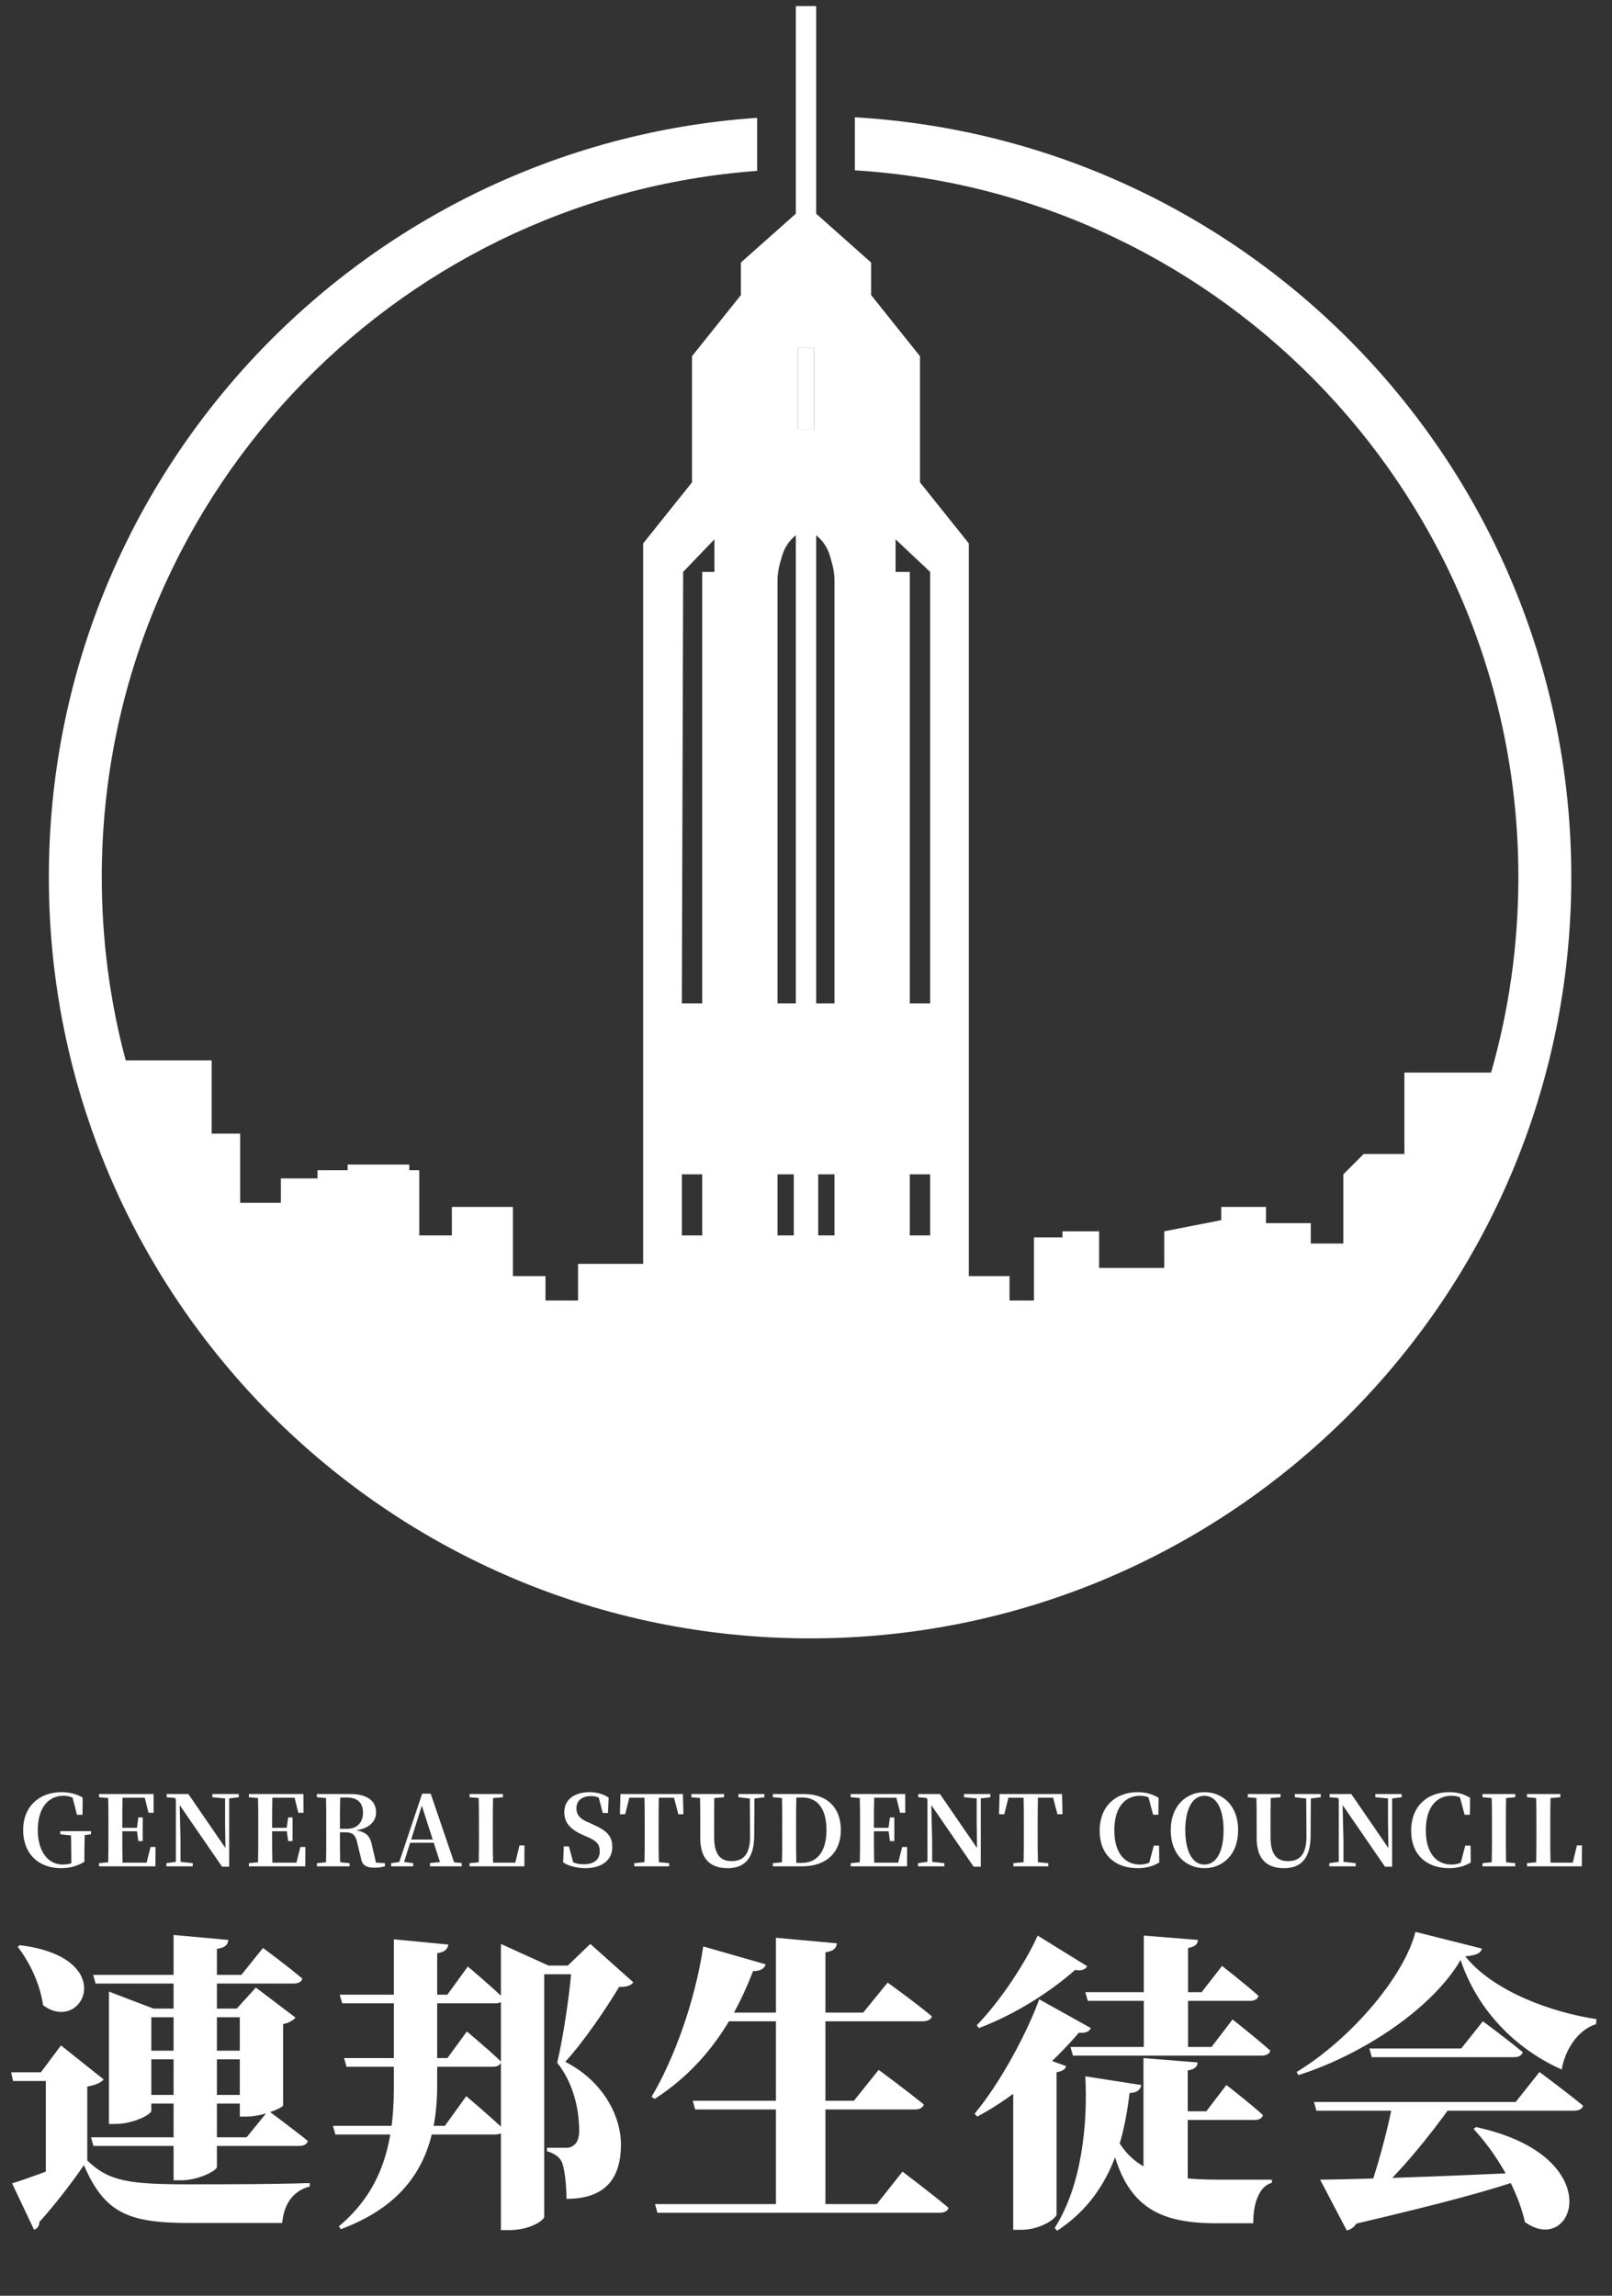 <svg width="198" height="282" viewBox="0 0 198 282" fill="none" xmlns="http://www.w3.org/2000/svg">
<rect x="0" y="0" width="198" height="282" fill="#333333" stroke="none"/>
<path d="M29.454 246.728H29.074L31.43 244.144L36.294 247.83C36.028 248.134 35.572 248.476 34.774 248.628V258.622C34.736 258.926 32.19 259.99 30.366 259.99H29.454V246.728ZM15.774 257.33H31.658V258.394H15.774V257.33ZM15.774 251.896H31.658V252.96H15.774V251.896ZM13.38 246.728V244.638L18.852 246.728H31.734V247.792H18.586V259.268C18.586 259.762 16.306 260.902 14.14 260.902H13.38V246.728ZM21.322 237.684L28.048 238.292C27.972 238.862 27.706 239.242 26.642 239.394V266.184C26.642 266.64 24.324 267.818 22.31 267.818H21.322V237.684ZM10.72 265.386C13.38 267.97 15.926 268.312 23.184 268.312C27.44 268.312 33.216 268.312 38.042 268.16V268.578C36.028 269.11 34.888 270.668 34.66 273.062C31.468 273.062 26.908 273.062 23.222 273.062C15.774 273.062 12.848 271.846 10.302 265.956C8.744 268.274 6.388 271.238 4.83 272.948C4.83 273.48 4.564 273.746 4.184 273.898L1.486 268.198C3.804 267.476 7.832 265.956 10.72 264.778V265.386ZM10.72 256.304V265.272L5.628 267.932V255.62H1.6L1.372 254.556H5.02L7.49 251.25L12.734 255.43C12.392 255.81 11.822 256.114 10.72 256.304ZM2.436 238.938C14.786 240.458 10.15 249.958 5.286 246.31C4.944 243.726 3.614 240.99 2.17 239.128L2.436 238.938ZM11.442 242.586H29.644L32.304 239.28C32.304 239.28 35.306 241.484 37.13 243.042C37.054 243.46 36.598 243.65 36.066 243.65H11.746L11.442 242.586ZM11.176 262.536H30.29L32.95 259.268C32.95 259.268 35.952 261.472 37.814 262.992C37.7 263.41 37.282 263.6 36.712 263.6H11.48L11.176 262.536ZM41.728 245.018H54.952L57.46 241.56C57.46 241.56 60.272 243.916 61.868 245.474C61.792 245.892 61.374 246.082 60.804 246.082H42.032L41.728 245.018ZM40.892 261.13H54.648L57.27 257.482C57.27 257.482 60.196 259.952 61.906 261.586C61.792 262.004 61.374 262.194 60.804 262.194H41.196L40.892 261.13ZM42.26 252.808H54.952L57.346 249.54C57.346 249.54 60.006 251.744 61.564 253.264C61.45 253.682 61.07 253.872 60.538 253.872H42.564L42.26 252.808ZM64.642 241.446H72.356V242.51H64.642V241.446ZM61.526 241.446V238.786L67.378 241.446H66.846V272.302C66.846 272.682 65.212 273.936 62.514 273.936H61.526V241.446ZM70.228 241.446H69.734L72.508 238.786L77.79 243.498C77.486 243.916 76.992 244.068 76.042 244.068C74.522 246.614 71.824 250.642 69.43 253.264C74.18 255.696 76.27 260.028 76.27 263.41C76.27 267.324 74.598 270.098 69.582 270.098C69.582 268.502 69.354 266.222 68.974 265.5C68.708 264.968 68.1 264.512 67.188 264.246V263.828C67.872 263.828 69.088 263.828 69.506 263.828C69.848 263.828 70.038 263.79 70.304 263.638C70.836 263.334 71.14 262.764 71.14 261.7C71.14 259.002 70.38 255.81 68.442 253.378C69.164 250.338 70.038 244.6 70.228 241.446ZM48.378 238.216L55.066 238.862C54.99 239.394 54.686 239.774 53.698 239.926V256.418C53.622 264.512 50.696 270.516 41.88 273.822L41.614 273.48C46.744 269.186 48.378 263.676 48.378 256.418V238.216ZM80.45 270.744H107.696L110.85 266.754C110.85 266.754 114.384 269.414 116.512 271.2C116.398 271.618 115.98 271.808 115.372 271.808H80.754L80.45 270.744ZM85.086 258.052H104.884L107.924 254.252C107.924 254.252 111.382 256.798 113.472 258.508C113.358 258.926 112.94 259.116 112.37 259.116H85.39L85.086 258.052ZM87.48 247.222H106.024L109.026 243.536C109.026 243.536 112.332 245.892 114.46 247.678C114.346 248.096 113.928 248.286 113.32 248.286H86.948L87.48 247.222ZM95.308 238.026L102.794 238.71C102.718 239.28 102.452 239.66 101.388 239.812V271.39H95.308V238.026ZM86.378 239.09L94.054 241.294C93.902 241.788 93.408 242.13 92.496 242.13C89.684 249.464 85.656 254.442 80.412 257.824L80.032 257.558C82.73 253.036 85.352 245.968 86.378 239.09ZM133.536 241.522C133.346 241.864 132.966 242.13 132.054 241.978C129.242 244.486 124.872 247.374 120.236 249.122L119.97 248.78C123.01 245.664 126.088 240.838 127.456 237.76L133.536 241.522ZM133.992 249.122C133.802 249.502 133.46 249.768 132.51 249.692C129.66 253.036 125.176 257.254 120.046 259.99L119.704 259.648C123.048 255.62 126.24 249.464 127.646 245.588L133.992 249.122ZM130.952 253.796C130.838 254.176 130.534 254.404 129.774 254.556V271.998C129.774 272.53 127.76 273.898 125.442 273.898H124.454V253.796L125.86 251.934L130.952 253.796ZM147.102 253.34C147.064 253.834 146.798 254.176 145.886 254.328V269.186H140.452V252.808L147.102 253.34ZM147.14 238.292C147.102 238.786 146.836 239.128 145.924 239.28V252.01H140.49V237.76L147.14 238.292ZM136.348 260.978C138.59 266.564 142.428 267.742 149.686 267.742C151.13 267.742 154.512 267.742 156.222 267.742V268.122C154.664 268.54 153.904 270.668 153.942 273.1C152.878 273.1 150.446 273.1 149.42 273.1C141.668 273.1 137.602 270.668 136.082 261.092L136.348 260.978ZM140.186 256.114C140.072 256.684 139.692 257.064 138.742 257.102C138.02 263.296 136.196 269.87 129.85 274.012L129.546 273.67C132.928 268.388 133.612 260.712 133.308 255.05L140.186 256.114ZM150.636 256.114C150.636 256.114 153.448 258.28 155.12 259.8C155.044 260.218 154.626 260.408 154.056 260.408H143.644V259.344H148.166L150.636 256.114ZM150.104 241.484C150.104 241.484 152.878 243.65 154.588 245.17C154.474 245.588 154.056 245.778 153.524 245.778H133.612L133.308 244.714H147.596L150.104 241.484ZM151.396 248.058C151.396 248.058 154.284 250.338 156.032 251.896C155.918 252.314 155.5 252.504 154.968 252.504H131.788L131.484 251.44H148.812L151.396 248.058ZM181.302 261.282C197.794 264.854 193.348 277.318 187.306 272.948C186.394 268.882 183.81 264.55 180.998 261.51L181.302 261.282ZM161.39 258.204H186.166L189.092 254.518C189.092 254.518 192.436 256.988 194.45 258.66C194.336 259.078 193.918 259.268 193.348 259.268H161.694L161.39 258.204ZM168.192 251.63H179.478L182.138 248.286C182.138 248.286 185.178 250.528 187.04 252.086C186.926 252.504 186.508 252.694 185.976 252.694H168.496L168.192 251.63ZM162.15 267.742C166.672 267.704 176.78 267.362 187.952 266.83L187.99 267.324C183.658 268.92 177.274 270.63 166.596 273.138C166.33 273.594 165.874 273.898 165.418 273.974L162.15 267.742ZM171.042 258.47H178.376C175.64 262.346 171.764 267.096 168.686 269.756H167.926C169.028 266.868 170.396 261.852 171.042 258.47ZM179.402 240.762C175.982 246.614 167.584 252.314 159.49 254.898L159.262 254.518C166.026 250.414 172.524 242.662 173.854 237.304L182.024 239.356C181.872 239.926 181.34 240.192 179.972 240.306C183.468 244.676 190.726 247.222 196.084 248.02L196.046 248.628C193.614 249.426 192.17 252.048 191.828 254.214C186.128 251.668 181.492 246.956 179.402 240.762Z" fill="white"/>
<path d="M7.486 229.478C4.714 229.478 2.842 227.69 2.842 224.786C2.842 221.954 4.762 220.142 7.558 220.142C8.602 220.142 9.406 220.382 10.15 220.802L10.138 222.914H9.454L8.842 220.514L9.706 220.838V221.33C9.034 220.79 8.518 220.586 7.774 220.586C5.986 220.586 4.642 222.014 4.642 224.81C4.642 227.438 5.926 229.034 7.678 229.034C8.278 229.034 8.794 228.914 9.334 228.674L8.758 229.034V228.05C8.758 226.994 8.734 225.998 8.71 224.93H10.414C10.39 225.926 10.366 226.934 10.366 228.098V228.698C9.43 229.238 8.602 229.478 7.486 229.478ZM7.402 225.314V224.93H11.182V225.314L9.742 225.494H9.07L7.402 225.314ZM12.167 229.25V228.866L14.003 228.686H14.171V229.25H12.167ZM13.283 229.25C13.319 227.906 13.319 226.502 13.319 225.098V224.534C13.319 223.13 13.319 221.75 13.283 220.37H15.059C15.023 221.726 15.023 223.13 15.023 224.606V224.942C15.023 226.478 15.023 227.87 15.059 229.25H13.283ZM14.171 229.25V228.806H18.767L17.903 229.214L18.491 226.874H19.103L19.091 229.25H14.171ZM14.171 224.942V224.522H17.123V224.942H14.171ZM16.991 226.154L16.811 224.822V224.57L16.991 223.25H17.531V226.154H16.991ZM12.167 220.766V220.37H14.171V220.922H14.003L12.167 220.766ZM18.239 222.674L17.675 220.394L18.515 220.826H14.171V220.37H18.863L18.875 222.674H18.239ZM20.435 229.25V228.866L21.695 228.686H22.031L23.675 228.866V229.25H20.435ZM21.599 229.25V220.694H22.043L22.175 226.13V229.25H21.599ZM26.087 220.766V220.37H29.327V220.766L28.067 220.922H27.755L26.087 220.766ZM27.275 229.298L21.911 221.498L21.875 221.462L21.479 220.85L20.471 220.766V220.37H23.135L27.923 227.342L27.695 227.426L27.647 223.862V220.37H28.151V229.298H27.275ZM30.57 229.25V228.866L32.406 228.686H32.574V229.25H30.57ZM31.686 229.25C31.722 227.906 31.722 226.502 31.722 225.098V224.534C31.722 223.13 31.722 221.75 31.686 220.37H33.462C33.426 221.726 33.426 223.13 33.426 224.606V224.942C33.426 226.478 33.426 227.87 33.462 229.25H31.686ZM32.574 229.25V228.806H37.17L36.306 229.214L36.894 226.874H37.506L37.494 229.25H32.574ZM32.574 224.942V224.522H35.526V224.942H32.574ZM35.394 226.154L35.214 224.822V224.57L35.394 223.25H35.934V226.154H35.394ZM30.57 220.766V220.37H32.574V220.922H32.406L30.57 220.766ZM36.642 222.674L36.078 220.394L36.918 220.826H32.574V220.37H37.266L37.278 222.674H36.642ZM38.922 229.25V228.866L40.758 228.686H41.106L42.942 228.866V229.25H38.922ZM40.038 229.25C40.074 227.906 40.074 226.502 40.074 225.098V224.534C40.074 223.13 40.074 221.75 40.038 220.37H41.79C41.754 221.738 41.754 223.106 41.754 224.714V225.026C41.754 226.478 41.754 227.87 41.79 229.25H40.038ZM45.99 229.418C44.994 229.418 44.478 229.118 44.346 228.29L43.914 226.502C43.71 225.506 43.41 225.074 42.438 225.074H40.95V224.642H42.63C43.974 224.642 44.586 223.754 44.586 222.65C44.586 221.474 43.926 220.802 42.63 220.802H40.926V220.37H43.026C45.066 220.37 46.194 221.186 46.194 222.626C46.194 223.754 45.33 224.774 43.062 224.906V224.774C44.958 224.87 45.45 225.47 45.702 226.73L46.254 229.118L45.414 228.746L47.286 228.866V229.25C46.866 229.358 46.53 229.418 45.99 229.418ZM38.922 220.766V220.37H40.926V220.922H40.758L38.922 220.766ZM48.039 229.25V228.866L49.227 228.698H49.455L50.751 228.866V229.25H48.039ZM48.867 229.25L51.855 220.322H52.899L55.947 229.25H54.207L51.675 221.378H51.927L51.891 221.546L49.467 229.25H48.867ZM50.199 226.358L50.283 225.962H54.087L54.171 226.358H50.199ZM52.815 229.25V228.854L54.435 228.686H55.047L56.715 228.854V229.25H52.815ZM57.678 229.25V228.866L59.514 228.686H59.694L59.681 229.25H57.678ZM58.794 229.25C58.83 227.906 58.83 226.502 58.83 225.35V224.534C58.83 223.13 58.83 221.738 58.794 220.37H60.569C60.533 221.738 60.533 223.13 60.533 224.462V225.206C60.533 226.478 60.533 227.87 60.569 229.25H58.794ZM59.681 229.25L59.694 228.806H64.037L63.197 229.202L63.809 226.682H64.421L64.409 229.25H59.681ZM57.678 220.766V220.37H61.77V220.766L59.91 220.922H59.514L57.678 220.766ZM71.881 229.478C70.885 229.478 69.841 229.214 69.169 228.77L69.253 226.802H69.877L70.489 229.07L69.745 228.746L69.613 228.302C70.405 228.854 70.909 228.998 71.725 228.998C72.949 228.998 73.669 228.422 73.669 227.414C73.669 226.586 73.309 226.142 72.229 225.674L71.665 225.434C70.129 224.75 69.313 223.97 69.313 222.602C69.313 221.018 70.597 220.142 72.421 220.142C73.357 220.142 74.137 220.394 74.761 220.814L74.677 222.698H74.041L73.465 220.526L74.257 220.862L74.341 221.342C73.669 220.814 73.273 220.622 72.601 220.622C71.533 220.622 70.801 221.15 70.801 222.11C70.801 222.962 71.293 223.43 72.181 223.814L72.769 224.078C74.581 224.87 75.205 225.566 75.205 226.874C75.205 228.446 73.993 229.478 71.881 229.478ZM77.906 229.25V228.866L79.79 228.686H80.258L82.19 228.866V229.25H77.906ZM79.154 229.25C79.19 227.906 79.19 226.502 79.19 225.098V224.534C79.19 223.13 79.19 221.75 79.154 220.37H80.93C80.894 221.726 80.894 223.13 80.894 224.534V225.098C80.894 226.478 80.894 227.87 80.93 229.25H79.154ZM76.142 222.854L76.214 220.37H83.882L83.942 222.854H83.318L82.67 220.37L83.474 220.826H76.598L77.414 220.37L76.79 222.854H76.142ZM89.385 229.478C87.392 229.478 86.013 228.506 86.013 225.782V224.45C86.013 223.094 86.013 221.726 85.977 220.37H87.74C87.716 221.714 87.716 223.07 87.716 224.45V225.602C87.716 227.81 88.484 228.614 89.876 228.614C91.353 228.614 92.144 227.726 92.132 225.506L92.097 220.37H92.672L92.636 225.602C92.6 228.254 91.472 229.478 89.385 229.478ZM84.921 220.766V220.37H88.941V220.766L87.069 220.922H86.745L84.921 220.766ZM90.704 220.766V220.37H93.885V220.766L92.54 220.934H92.204L90.704 220.766ZM94.927 229.25V228.866L96.763 228.686H96.931V229.25H94.927ZM96.043 229.25C96.079 227.906 96.079 226.502 96.079 224.942V224.57C96.079 223.13 96.079 221.75 96.043 220.37H97.819C97.783 221.726 97.783 223.13 97.783 224.57V224.942C97.783 226.478 97.783 227.87 97.819 229.25H96.043ZM96.931 229.25V228.83H98.491C100.435 228.83 101.515 227.33 101.515 224.81C101.515 222.194 100.435 220.802 98.563 220.802H96.931V220.37H98.731C101.587 220.37 103.279 222.026 103.279 224.798C103.279 227.558 101.491 229.25 98.539 229.25H96.931ZM94.927 220.766V220.37H96.931V220.922H96.763L94.927 220.766ZM104.486 229.25V228.866L106.322 228.686H106.49V229.25H104.486ZM105.602 229.25C105.638 227.906 105.638 226.502 105.638 225.098V224.534C105.638 223.13 105.638 221.75 105.602 220.37H107.378C107.342 221.726 107.342 223.13 107.342 224.606V224.942C107.342 226.478 107.342 227.87 107.378 229.25H105.602ZM106.49 229.25V228.806H111.086L110.222 229.214L110.81 226.874H111.422L111.41 229.25H106.49ZM106.49 224.942V224.522H109.442V224.942H106.49ZM109.31 226.154L109.13 224.822V224.57L109.31 223.25H109.85V226.154H109.31ZM104.486 220.766V220.37H106.49V220.922H106.322L104.486 220.766ZM110.558 222.674L109.994 220.394L110.834 220.826H106.49V220.37H111.182L111.194 222.674H110.558ZM112.754 229.25V228.866L114.014 228.686H114.35L115.994 228.866V229.25H112.754ZM113.918 229.25V220.694H114.362L114.494 226.13V229.25H113.918ZM118.406 220.766V220.37H121.646V220.766L120.386 220.922H120.074L118.406 220.766ZM119.594 229.298L114.23 221.498L114.194 221.462L113.798 220.85L112.79 220.766V220.37H115.454L120.242 227.342L120.014 227.426L119.966 223.862V220.37H120.47V229.298H119.594ZM124.471 229.25V228.866L126.355 228.686H126.823L128.755 228.866V229.25H124.471ZM125.719 229.25C125.755 227.906 125.755 226.502 125.755 225.098V224.534C125.755 223.13 125.755 221.75 125.719 220.37H127.495C127.459 221.726 127.459 223.13 127.459 224.534V225.098C127.459 226.478 127.459 227.87 127.495 229.25H125.719ZM122.707 222.854L122.779 220.37H130.447L130.507 222.854H129.883L129.235 220.37L130.039 220.826H123.163L123.979 220.37L123.355 222.854H122.707ZM139.715 229.478C137.075 229.478 135.071 227.93 135.071 224.882C135.071 221.786 137.135 220.142 139.727 220.142C140.795 220.142 141.527 220.382 142.307 220.826L142.283 222.914H141.635L140.999 220.526L141.863 220.814V221.21C141.239 220.778 140.711 220.586 140.003 220.586C138.215 220.586 136.871 221.966 136.871 224.822C136.871 227.69 138.215 229.034 140.015 229.034C140.699 229.034 141.275 228.842 141.935 228.362V228.794L141.095 229.07L141.719 226.706H142.367L142.391 228.782C141.635 229.238 140.795 229.478 139.715 229.478ZM147.938 229.478C145.73 229.478 143.798 227.858 143.798 224.81C143.798 221.798 145.73 220.142 147.938 220.142C150.158 220.142 152.078 221.774 152.078 224.81C152.078 227.834 150.17 229.478 147.938 229.478ZM147.938 229.034C149.534 229.034 150.29 227.21 150.29 224.81C150.29 222.422 149.534 220.586 147.938 220.586C146.354 220.586 145.586 222.422 145.586 224.81C145.586 227.21 146.354 229.034 147.938 229.034ZM157.725 229.478C155.733 229.478 154.353 228.506 154.353 225.782V224.45C154.353 223.094 154.353 221.726 154.317 220.37H156.081C156.057 221.714 156.057 223.07 156.057 224.45V225.602C156.057 227.81 156.825 228.614 158.217 228.614C159.693 228.614 160.485 227.726 160.473 225.506L160.437 220.37H161.013L160.977 225.602C160.941 228.254 159.813 229.478 157.725 229.478ZM153.261 220.766V220.37H157.281V220.766L155.409 220.922H155.085L153.261 220.766ZM159.045 220.766V220.37H162.225V220.766L160.881 220.934H160.545L159.045 220.766ZM163.277 229.25V228.866L164.537 228.686H164.873L166.517 228.866V229.25H163.277ZM164.441 229.25V220.694H164.885L165.017 226.13V229.25H164.441ZM168.929 220.766V220.37H172.169V220.766L170.909 220.922H170.597L168.929 220.766ZM170.117 229.298L164.753 221.498L164.717 221.462L164.321 220.85L163.313 220.766V220.37H165.977L170.765 227.342L170.537 227.426L170.489 223.862V220.37H170.993V229.298H170.117ZM177.975 229.478C175.335 229.478 173.331 227.93 173.331 224.882C173.331 221.786 175.395 220.142 177.987 220.142C179.055 220.142 179.787 220.382 180.567 220.826L180.543 222.914H179.895L179.259 220.526L180.123 220.814V221.21C179.499 220.778 178.971 220.586 178.263 220.586C176.475 220.586 175.131 221.966 175.131 224.822C175.131 227.69 176.475 229.034 178.275 229.034C178.959 229.034 179.535 228.842 180.195 228.362V228.794L179.355 229.07L179.979 226.706H180.627L180.651 228.782C179.895 229.238 179.055 229.478 177.975 229.478ZM182.093 229.25V228.866L183.929 228.686H184.253L186.113 228.866V229.25H182.093ZM183.209 229.25C183.257 227.906 183.257 226.502 183.257 225.098V224.534C183.257 223.13 183.257 221.75 183.209 220.37H184.997C184.961 221.726 184.961 223.13 184.961 224.534V225.098C184.961 226.478 184.961 227.87 184.997 229.25H183.209ZM182.093 220.766V220.37H186.113V220.766L184.253 220.922H183.929L182.093 220.766ZM187.562 229.25V228.866L189.398 228.686H189.578L189.566 229.25H187.562ZM188.678 229.25C188.714 227.906 188.714 226.502 188.714 225.35V224.534C188.714 223.13 188.714 221.738 188.678 220.37H190.454C190.418 221.738 190.418 223.13 190.418 224.462V225.206C190.418 226.478 190.418 227.87 190.454 229.25H188.678ZM189.566 229.25L189.578 228.806H193.922L193.082 229.202L193.694 226.682H194.306L194.294 229.25H189.566ZM187.562 220.766V220.37H191.654V220.766L189.794 220.922H189.398L187.562 220.766Z" fill="white"/>
<path fill-rule="evenodd" clip-rule="evenodd" d="M99.5 201.25C151.139 201.25 193 159.389 193 107.75C193 57.958 154.079 17.256 105 14.409V20.921C150.486 23.759 186.5 61.549 186.5 107.75C186.5 116.075 185.331 124.127 183.148 131.75H172.5V141.75H167.5L165 144.25V152.75H161V150.25H155.5V148.25H150V149.879L143 151.25V155.75H135V151.25H130.5V152H127V159.75H124V156.75H119V66.75L113 59.25V43.75L107 36.25V32.25L100.25 26.25V0.75H97.75V26.25L91 32.25V36.25L85 43.75V59.25L79 66.75V155.25H71V159.75H67V156.75H63V148.25H55.5V151.75H51.5V143.75H50.273H42.694H39V144.75H34.5V147.75H29.5V139.25H26V130.25H15.438C13.521 123.073 12.5 115.531 12.5 107.75C12.5 61.888 47.987 24.314 93 20.989V14.472C44.394 17.81 6 58.296 6 107.75C6 159.389 47.861 201.25 99.5 201.25ZM98 52.75V42.75H100V52.75H98ZM95.5 71.36C95.5 70.624 95.603 69.891 95.805 69.182L96.06 68.289C96.346 67.288 96.937 66.4 97.75 65.75V65.75V123.25H95.5V71.36ZM83.911 70.25L87.75 66.25V70.25H86.25V123.25H83.75L83.911 70.25ZM86.25 144.25H83.75V151.75H86.25V144.25ZM97.5 144.25H95.5V151.75H97.5V144.25ZM102.5 71.36C102.5 70.624 102.397 69.891 102.195 69.182L101.94 68.289C101.654 67.288 101.063 66.4 100.25 65.75V65.75V123.25H102.5V71.36ZM114.25 70.25L110 66.25V70.25H111.75V123.25H114.25V70.25ZM111.75 144.25H114.25V151.75H111.75V144.25ZM100.5 144.25H102.5V151.75H100.5V144.25Z" fill="white"/>
<path fill-rule="evenodd" clip-rule="evenodd" d="M98 42.75H100V52.75H98V42.75Z" fill="white"/>
<path d="M50.273 143.75V143.051H42.694V143.75H50.273Z" fill="white"/>
</svg>
